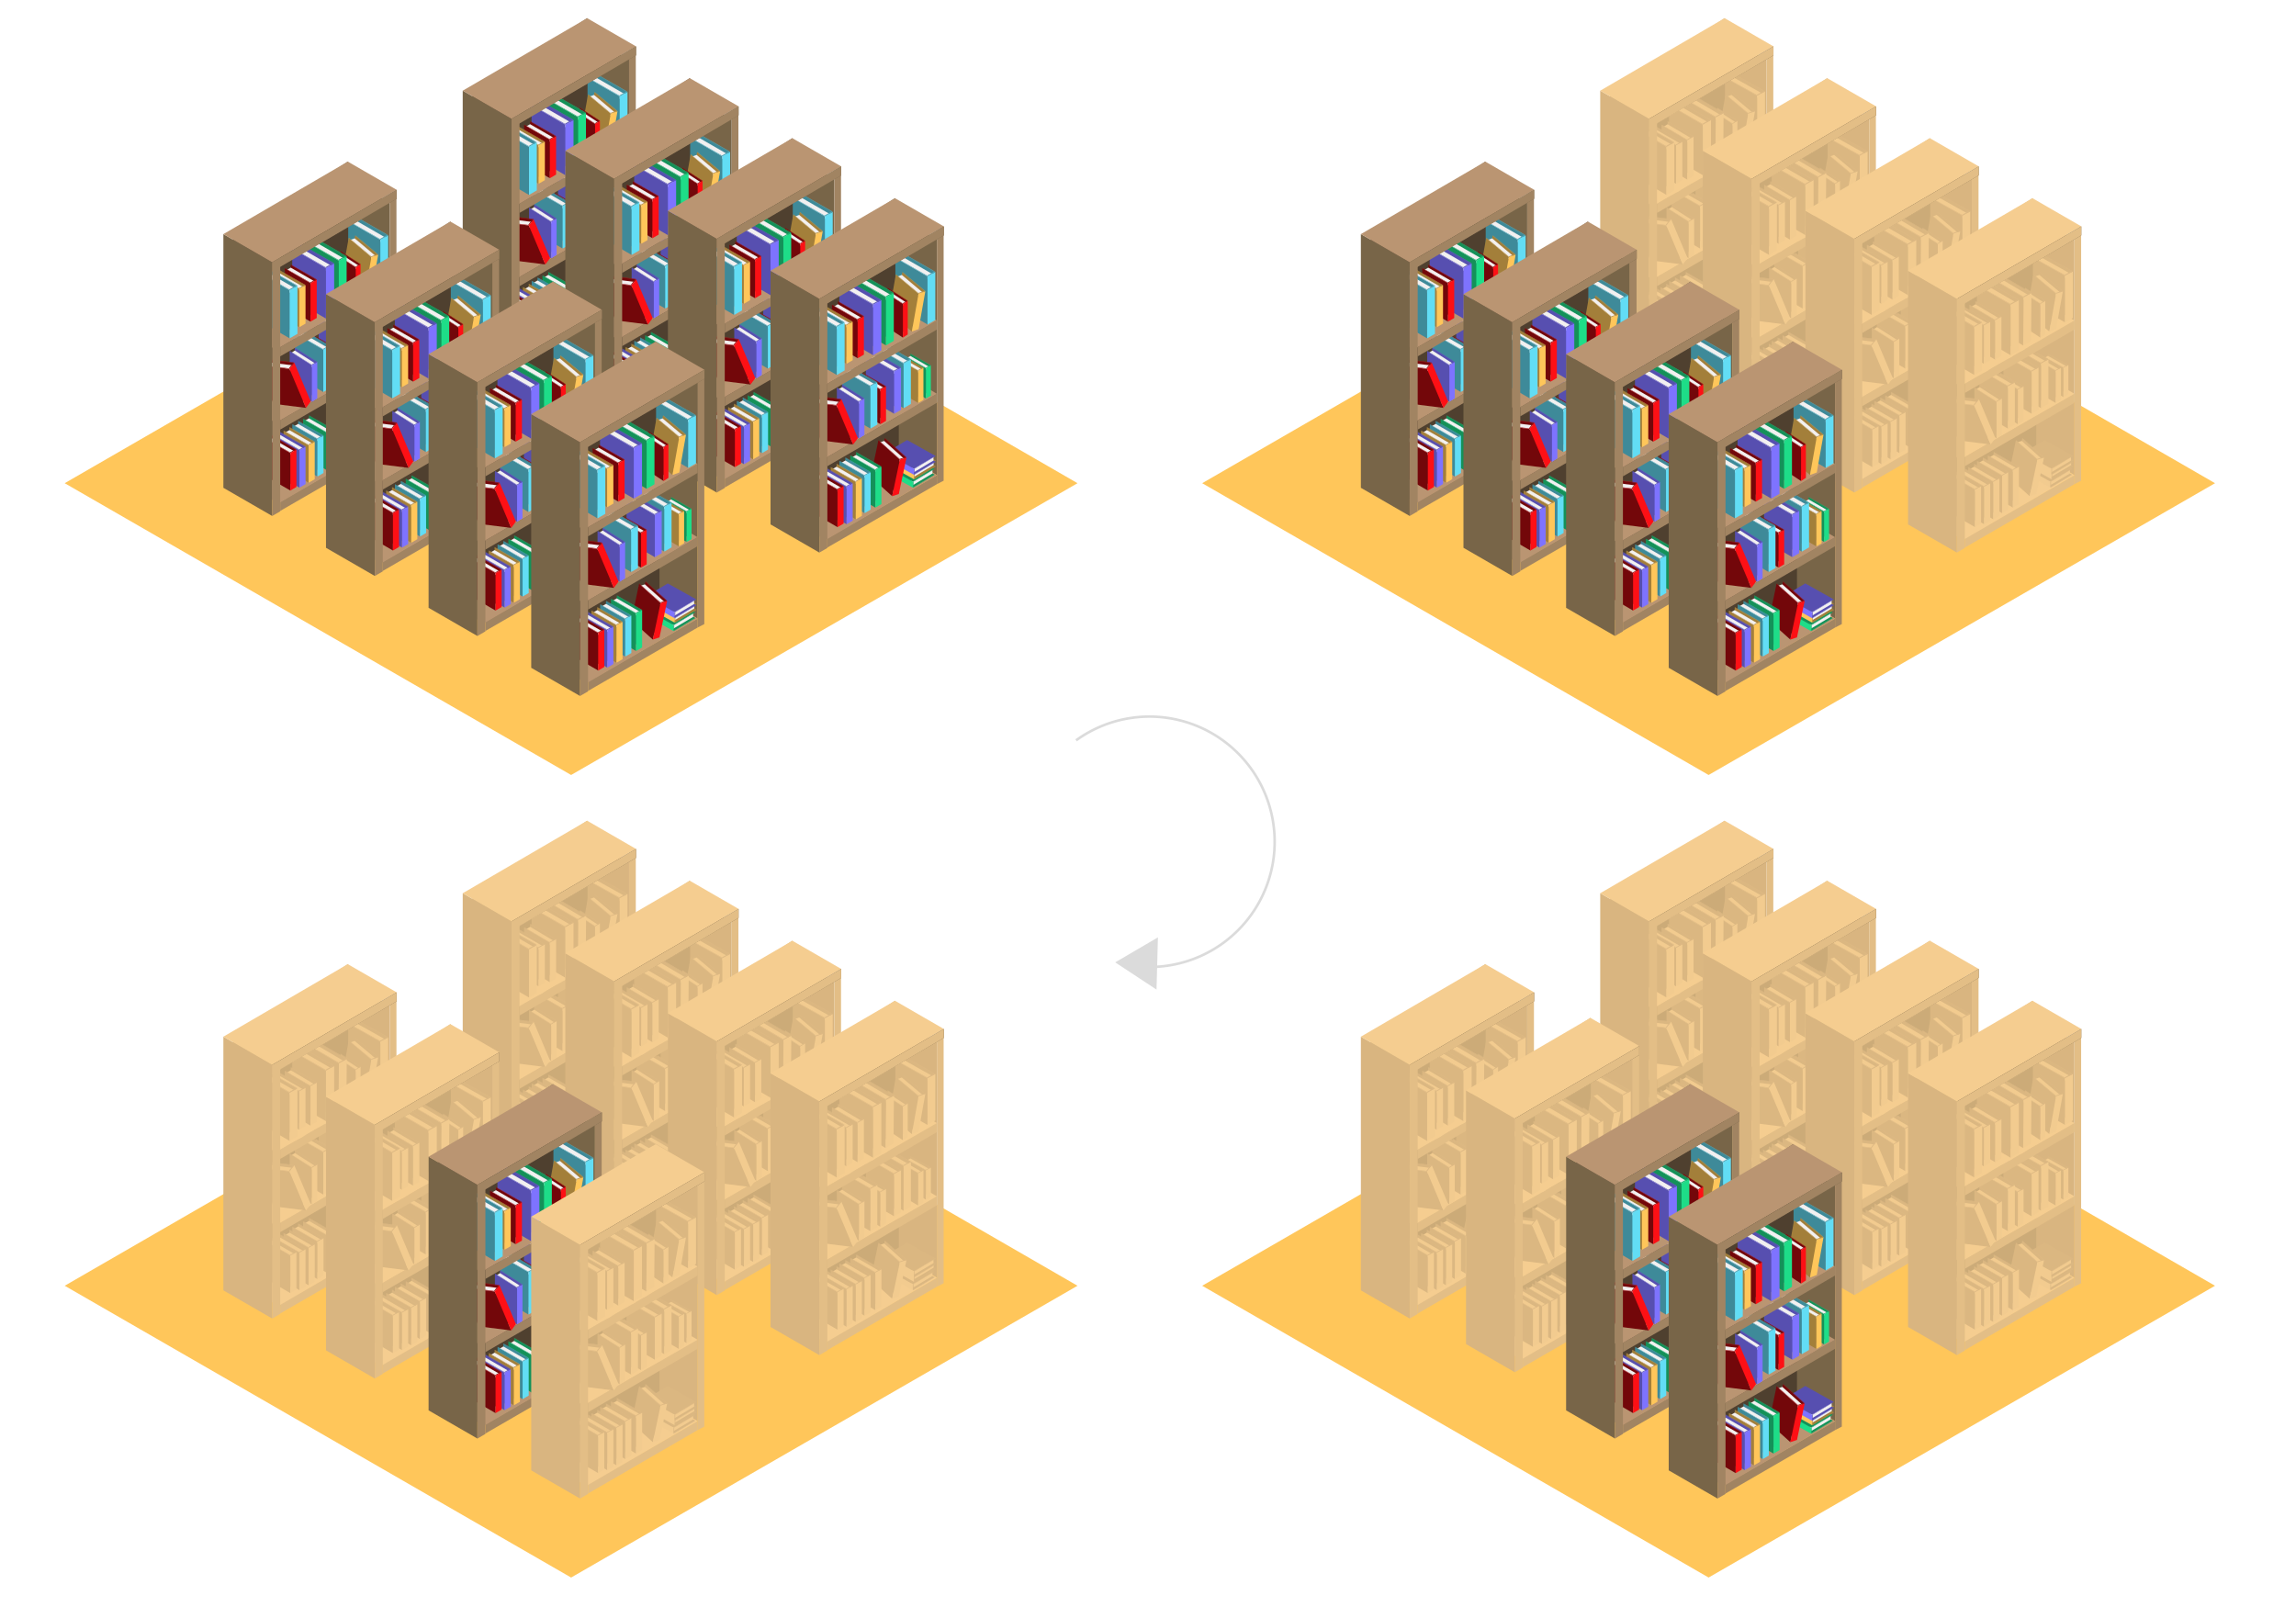 <svg xmlns="http://www.w3.org/2000/svg" xmlns:xlink="http://www.w3.org/1999/xlink" viewBox="0 0 900 630"><defs><style>.a{fill:#3e8a99;}.b{fill:#4baabd;}.c{fill:#f2f0f0;}.d{fill:#62ddf5;}.e{fill:#4f402f;}.f{fill:#786548;}.g{fill:#a18462;}.h{fill:#ba9572;}.i{fill:#a37f3a;}.j{fill:#c29644;}.k{fill:#ffc65a;}.l{fill:#73070a;}.m{fill:#a80b0e;}.n{fill:#fd1015;}.o{fill:#149159;}.p{fill:#19b56f;}.q{fill:#1edd88;}.r{fill:#574fb0;}.s{fill:#6057c2;}.t{fill:#7e73ff;}.u{fill:#ccab78;}.v{fill:#d9b580;}.w{fill:#e3be86;}.x{fill:#f5cd90;}.y{fill:#dbb781;}.z{fill:#deb983;}.aa{fill:#f2cb8f;}.ab{fill:#dbdbdb;}.ac{fill:none;stroke:#dbdbdb;stroke-miterlimit:10;}</style><symbol id="b" viewBox="0 0 54 96.22"><polygon class="o" points="10.09 0.28 52.3 24.65 52.3 89.65 10.09 65.28 10.09 0.28"/><polygon class="p" points="10.09 0.28 10.58 0 53 24.26 52.3 24.65 10.09 0.28"/><polygon class="c" points="0.49 10.46 10.09 4.97 52.3 29.34 42.91 34.72 0.49 10.46"/><polygon class="o" points="0 6.05 43.45 31.22 43.45 96.22 0 71.05 0 6.05"/><polygon class="p" points="0 6.05 0.49 5.77 42.91 30.03 42.22 30.43 0 6.05"/><polygon class="q" points="43.45 31.22 54 25.26 54 90.08 43.45 96.22 43.45 31.22"/><polygon class="p" points="54 25.26 53 24.26 42.22 30.43 43.59 31.22 54 25.26"/></symbol><symbol id="c" viewBox="0 0 54 96.22"><polygon class="i" points="10.09 0.28 52.3 24.65 52.3 89.65 10.09 65.28 10.09 0.28"/><polygon class="j" points="10.09 0.28 10.58 0 53 24.26 52.3 24.65 10.09 0.28"/><polygon class="c" points="0.49 10.46 10.09 4.97 52.3 29.34 42.91 34.72 0.49 10.46"/><polygon class="i" points="0 6.05 43.45 31.22 43.45 96.22 0 71.05 0 6.05"/><polygon class="j" points="0 6.05 0.49 5.77 42.91 30.03 42.22 30.43 0 6.05"/><polygon class="k" points="43.45 31.22 54 25.26 54 90.08 43.45 96.22 43.45 31.22"/><polygon class="j" points="54 25.26 53 24.26 42.22 30.43 43.59 31.22 54 25.26"/></symbol><symbol id="d" viewBox="0 0 54 96.22"><polygon class="r" points="10.09 0.28 52.3 24.65 52.3 89.65 10.09 65.28 10.09 0.28"/><polygon class="s" points="10.09 0.28 10.58 0 53 24.26 52.3 24.65 10.09 0.28"/><polygon class="c" points="0.49 10.46 10.09 4.97 52.3 29.34 42.91 34.72 0.49 10.46"/><polygon class="r" points="0 6.05 43.45 31.22 43.45 96.22 0 71.05 0 6.05"/><polygon class="s" points="0 6.05 0.49 5.77 42.91 30.03 42.22 30.43 0 6.05"/><polygon class="t" points="43.45 31.22 54 25.26 54 90.08 43.45 96.22 43.45 31.22"/><polygon class="s" points="54 25.26 53 24.26 42.22 30.43 43.59 31.22 54 25.26"/></symbol><symbol id="e" viewBox="0 0 54 96.22"><polygon class="l" points="10.09 0.28 52.3 24.65 52.3 89.65 10.09 65.28 10.09 0.28"/><polygon class="m" points="10.09 0.28 10.58 0 53 24.26 52.3 24.65 10.09 0.28"/><polygon class="c" points="0.49 10.46 10.09 4.97 52.3 29.34 42.91 34.72 0.49 10.46"/><polygon class="l" points="0 6.05 43.45 31.22 43.45 96.22 0 71.05 0 6.05"/><polygon class="m" points="0 6.05 0.49 5.77 42.91 30.03 42.22 30.43 0 6.05"/><polygon class="n" points="43.45 31.22 54 25.26 54 90.08 43.45 96.22 43.45 31.22"/><polygon class="m" points="54 25.26 53 24.26 42.22 30.43 43.59 31.22 54 25.26"/></symbol><symbol id="g" viewBox="0 0 54 96.22"><polygon class="a" points="10.09 0.28 52.3 24.65 52.3 89.65 10.09 65.28 10.09 0.28"/><polygon class="b" points="10.09 0.28 10.58 0 53 24.26 52.3 24.65 10.09 0.28"/><polygon class="c" points="0.49 10.46 10.09 4.97 52.3 29.34 42.91 34.72 0.49 10.46"/><polygon class="a" points="0 6.05 43.45 31.22 43.45 96.22 0 71.05 0 6.05"/><polygon class="b" points="0 6.05 0.49 5.77 42.91 30.03 42.22 30.43 0 6.05"/><polygon class="d" points="43.45 31.22 54 25.26 54 90.08 43.45 96.22 43.45 31.22"/><polygon class="b" points="54 25.26 53 24.26 42.22 30.43 43.59 31.22 54 25.26"/></symbol><symbol id="a" viewBox="0 0 234.18 479.08"><polyline class="e" points="175.39 16.52 175 348.5 13.91 438.14 13.07 101.49 168.18 0"/><polyline class="f" points="224.88 55.86 224.88 55.86 173.38 25.66 173.38 343.94 224.88 374.42 224.88 55.86"/><polygon class="g" points="224.88 374.42 224.88 386.56 76.8 472.27 76.8 459.75 224.88 374.42"/><polygon class="h" points="22.89 431.58 74.38 462.05 224.88 374.42 173.38 343.94 22.89 431.58"/><use width="54" height="96.22" transform="matrix(-0.33, 0.59, -0.59, -0.33, 225.11, 367.83)" xlink:href="#b"/><use width="54" height="96.22" transform="matrix(-0.33, 0.59, -0.59, -0.33, 226.7, 356.49)" xlink:href="#c"/><use width="54" height="96.22" transform="matrix(-0.33, 0.59, -0.59, -0.33, 226.51, 350.38)" xlink:href="#d"/><use width="54" height="96.22" transform="matrix(0.76, 0.16, -0.16, 0.76, 146.77, 322.76)" xlink:href="#e"/><use width="54" height="96.22" transform="translate(107.8 343.22) scale(0.78)" xlink:href="#b"/><use width="54" height="96.22" transform="translate(93.21 350.72) scale(0.78)" xlink:href="#g"/><use width="54" height="96.22" transform="translate(81.35 359.11) scale(0.78)" xlink:href="#c"/><use width="54" height="96.22" transform="translate(68.94 365.69) scale(0.78)" xlink:href="#d"/><use width="54" height="96.22" transform="translate(56.63 369.63) scale(0.78)" xlink:href="#e"/><polygon class="g" points="224.88 264.42 224.88 276.56 76.8 362.27 76.8 349.75 224.88 264.42"/><polygon class="h" points="19.4 322.8 70.9 353.27 224.88 264.42 173.38 233.94 19.4 322.8"/><use width="54" height="96.22" transform="translate(182.7 210.17) scale(0.63)" xlink:href="#b"/><use width="54" height="96.22" transform="translate(170.49 212.35) scale(0.67)" xlink:href="#c"/><use width="54" height="96.22" transform="translate(139.47 194.41) scale(0.93)" xlink:href="#g"/><use width="54" height="96.22" transform="translate(128.86 206.74) scale(0.88)" xlink:href="#d"/><use width="54" height="96.22" transform="translate(117.22 236.21) scale(0.72)" xlink:href="#e"/><use width="54" height="96.22" transform="translate(96.82 226.81) scale(0.88)" xlink:href="#g"/><use width="54" height="96.22" transform="translate(89.65 251.63) scale(0.69 0.76)" xlink:href="#d"/><use width="54" height="96.22" transform="translate(43.44 269.86) rotate(-22.92) scale(0.88)" xlink:href="#e"/><polygon class="g" points="224.88 165.42 224.88 177.56 76.8 263.27 76.8 250.75 224.88 165.42"/><polygon class="h" points="19.4 223.8 70.9 254.27 224.88 165.42 173.38 134.94 19.4 223.8"/><use width="54" height="96.22" transform="translate(168.74 74.52)" xlink:href="#g"/><use width="54" height="96.22" transform="translate(170.21 98.44) rotate(10.06) scale(0.8)" xlink:href="#c"/><use width="54" height="96.22" transform="translate(151.97 121.12) scale(0.62 0.7)" xlink:href="#e"/><use width="54" height="96.22" transform="translate(112.6 102.78)" xlink:href="#b"/><use width="54" height="96.22" transform="translate(93.06 111.21) scale(1.05)" xlink:href="#d"/><use width="54" height="96.22" transform="translate(83 139.38) scale(0.8)" xlink:href="#e"/><use width="54" height="96.22" transform="translate(67.84 146.92) scale(0.8)" xlink:href="#c"/><use width="54" height="96.22" transform="translate(46.14 142.74)" xlink:href="#g"/><polygon class="f" points="0 98.03 0 440.98 66 479.08 66 136.13 0 98.03"/><polygon class="g" points="76.8 129.29 66 136.13 66 479.08 76.8 472.83 76.8 129.29"/><polygon class="g" points="233.96 38.32 224.88 43.61 224.88 386.56 233.96 381.87 233.96 38.32"/><polygon class="h" points="0 98.03 66 136.13 234.18 38.1 168.18 0 0 98.03"/><polygon class="f" points="234.18 38.1 234.18 50.24 76.8 141.6 66 136.13 234.18 38.1"/><polygon class="g" points="234.18 38.1 234.18 50.24 66 148.65 66 136.13 234.18 38.1"/></symbol><symbol id="hb" viewBox="0 0 54 96.22"><polygon class="y" points="10.09 0.28 52.3 24.65 52.3 89.65 10.09 65.28 10.09 0.28"/><polygon class="z" points="10.09 0.28 10.58 0 53 24.26 52.3 24.65 10.09 0.28"/><polygon class="aa" points="0.49 10.46 10.09 4.97 52.3 29.34 42.91 34.72 0.49 10.46"/><polygon class="y" points="0 6.05 43.45 31.22 43.45 96.22 0 71.05 0 6.05"/><polygon class="z" points="0 6.05 0.49 5.77 42.91 30.03 42.22 30.43 0 6.05"/><polygon class="aa" points="43.45 31.22 54 25.26 54 90.08 43.45 96.22 43.45 31.22"/><polygon class="z" points="54 25.26 53 24.26 42.22 30.43 43.59 31.22 54 25.26"/></symbol><symbol id="ha" viewBox="0 0 234.18 479.08"><polyline class="u" points="175.39 16.52 175 348.5 13.91 438.14 13.07 101.49 168.18 0"/><polyline class="v" points="224.88 55.86 224.88 55.86 173.38 25.66 173.38 343.94 224.88 374.42 224.88 55.86"/><polygon class="w" points="224.88 374.42 224.88 386.56 76.8 472.27 76.8 459.75 224.88 374.42"/><polygon class="x" points="22.89 431.58 74.38 462.05 224.88 374.42 173.38 343.94 22.89 431.58"/><use width="54" height="96.22" transform="matrix(-0.33, 0.59, -0.59, -0.33, 225.11, 367.83)" xlink:href="#hb"/><use width="54" height="96.22" transform="matrix(-0.33, 0.59, -0.59, -0.33, 226.7, 356.49)" xlink:href="#hb"/><use width="54" height="96.22" transform="matrix(-0.33, 0.59, -0.59, -0.33, 226.51, 350.38)" xlink:href="#hb"/><use width="54" height="96.22" transform="matrix(0.76, 0.16, -0.16, 0.76, 146.77, 322.76)" xlink:href="#hb"/><use width="54" height="96.22" transform="translate(107.8 343.22) scale(0.78)" xlink:href="#hb"/><use width="54" height="96.22" transform="translate(93.21 350.72) scale(0.78)" xlink:href="#hb"/><use width="54" height="96.22" transform="translate(81.35 359.11) scale(0.78)" xlink:href="#hb"/><use width="54" height="96.22" transform="translate(68.94 365.69) scale(0.78)" xlink:href="#hb"/><use width="54" height="96.22" transform="translate(56.63 369.63) scale(0.78)" xlink:href="#hb"/><polygon class="w" points="224.88 264.42 224.88 276.56 76.8 362.27 76.8 349.75 224.88 264.42"/><polygon class="x" points="19.4 322.8 70.9 353.27 224.88 264.42 173.38 233.94 19.4 322.8"/><use width="54" height="96.22" transform="translate(182.7 210.17) scale(0.63 0.61)" xlink:href="#hb"/><use width="54" height="96.22" transform="translate(170.49 212.35) scale(0.67)" xlink:href="#hb"/><use width="54" height="96.22" transform="translate(139.47 194.41) scale(0.93)" xlink:href="#hb"/><use width="54" height="96.22" transform="translate(128.86 206.74) scale(0.88)" xlink:href="#hb"/><use width="54" height="96.22" transform="translate(117.22 236.21) scale(0.72)" xlink:href="#hb"/><use width="54" height="96.22" transform="translate(96.82 226.81) scale(0.88)" xlink:href="#hb"/><use width="54" height="96.22" transform="translate(89.65 251.63) scale(0.69 0.76)" xlink:href="#hb"/><use width="54" height="96.22" transform="translate(43.44 269.86) rotate(-22.92) scale(0.88)" xlink:href="#hb"/><polygon class="w" points="224.88 165.42 224.88 177.56 76.8 263.27 76.8 250.75 224.88 165.42"/><polygon class="x" points="19.4 223.8 70.9 254.27 224.88 165.42 173.38 134.94 19.4 223.8"/><use width="54" height="96.22" transform="translate(168.74 74.52) scale(1 0.97)" xlink:href="#hb"/><use width="54" height="96.22" transform="translate(170.21 98.44) rotate(10.06) scale(0.8)" xlink:href="#hb"/><use width="54" height="96.22" transform="translate(151.97 121.12) scale(0.62 0.7)" xlink:href="#hb"/><use width="54" height="96.22" transform="translate(113.01 102.55) rotate(0.49)" xlink:href="#hb"/><use width="54" height="96.22" transform="translate(93.06 111.21) scale(1.05)" xlink:href="#hb"/><use width="54" height="96.22" transform="translate(83 139.38) scale(0.8 0.82)" xlink:href="#hb"/><use width="54" height="96.22" transform="translate(67.84 146.92) scale(0.8)" xlink:href="#hb"/><use width="54" height="96.22" transform="translate(46.14 142.74)" xlink:href="#hb"/><polygon class="v" points="0 98.03 0 440.98 66 479.08 66 136.13 0 98.03"/><polygon class="w" points="76.8 129.29 66 136.13 66 479.08 76.8 472.83 76.8 129.29"/><polygon class="w" points="233.96 38.32 224.88 43.61 224.88 386.56 233.96 381.87 233.96 38.32"/><polygon class="x" points="0 98.03 66 136.13 234.18 38.1 168.18 0 0 98.03"/><polygon class="f" points="234.18 38.1 234.18 50.24 76.8 141.6 66 136.13 234.18 38.1"/><polygon class="w" points="234.18 38.1 234.18 50.24 66 148.65 66 136.13 234.18 38.1"/></symbol></defs><title>library</title><polygon class="k" points="25.36 189.43 223.87 74.82 422.37 189.43 223.87 303.82 25.36 189.43"/><polygon class="k" points="471.24 189.43 669.75 74.82 868.26 189.43 669.75 303.82 471.24 189.43"/><polygon class="k" points="25.36 504.06 223.87 389.45 422.37 504.06 223.87 618.45 25.36 504.06"/><polygon class="k" points="471.24 504.06 669.75 389.45 868.26 504.06 669.75 618.45 471.24 504.06"/><use width="234.18" height="479.08" transform="translate(181.38 7.12) scale(0.29)" xlink:href="#a"/><use width="234.18" height="479.08" transform="translate(221.6 30.64) scale(0.29)" xlink:href="#a"/><use width="234.18" height="479.08" transform="translate(261.82 54.17) scale(0.29)" xlink:href="#a"/><use width="234.18" height="479.08" transform="translate(302.04 77.7) scale(0.29)" xlink:href="#a"/><use width="234.18" height="479.08" transform="translate(87.56 63.35) scale(0.29)" xlink:href="#a"/><use width="234.18" height="479.08" transform="translate(127.78 86.87) scale(0.29)" xlink:href="#a"/><use width="234.18" height="479.08" transform="translate(168 110.4) scale(0.29)" xlink:href="#a"/><use width="234.18" height="479.08" transform="translate(208.23 133.92) scale(0.29)" xlink:href="#a"/><use width="234.18" height="479.08" transform="translate(627.26 7.12) scale(0.29)" xlink:href="#ha"/><use width="234.18" height="479.08" transform="translate(667.48 30.64) scale(0.29)" xlink:href="#ha"/><use width="234.18" height="479.08" transform="translate(707.71 54.17) scale(0.29)" xlink:href="#ha"/><use width="234.18" height="479.08" transform="translate(747.93 77.7) scale(0.29)" xlink:href="#ha"/><use width="234.18" height="479.08" transform="translate(533.44 63.35) scale(0.29)" xlink:href="#a"/><use width="234.18" height="479.08" transform="translate(573.66 86.87) scale(0.29)" xlink:href="#a"/><use width="234.18" height="479.08" transform="translate(613.89 110.4) scale(0.29)" xlink:href="#a"/><use width="234.18" height="479.08" transform="translate(654.11 133.92) scale(0.29)" xlink:href="#a"/><use width="234.18" height="479.08" transform="translate(181.38 321.75) scale(0.29)" xlink:href="#ha"/><use width="234.18" height="479.08" transform="translate(221.6 345.27) scale(0.29)" xlink:href="#ha"/><use width="234.18" height="479.08" transform="translate(261.82 368.8) scale(0.29)" xlink:href="#ha"/><use width="234.18" height="479.08" transform="translate(302.04 392.33) scale(0.29)" xlink:href="#ha"/><use width="234.18" height="479.08" transform="translate(87.56 377.98) scale(0.29)" xlink:href="#ha"/><use width="234.18" height="479.08" transform="translate(127.78 401.5) scale(0.29)" xlink:href="#ha"/><use width="234.18" height="479.08" transform="translate(168 425.03) scale(0.29)" xlink:href="#a"/><use width="234.18" height="479.08" transform="translate(208.23 448.55) scale(0.29)" xlink:href="#ha"/><use width="234.18" height="479.08" transform="translate(627.26 321.75) scale(0.29)" xlink:href="#ha"/><use width="234.18" height="479.08" transform="translate(667.48 345.27) scale(0.29)" xlink:href="#ha"/><use width="234.18" height="479.08" transform="translate(707.71 368.8) scale(0.29)" xlink:href="#ha"/><use width="234.18" height="479.08" transform="translate(747.93 392.33) scale(0.29)" xlink:href="#ha"/><use width="234.18" height="479.08" transform="translate(533.44 377.98) scale(0.29)" xlink:href="#ha"/><use width="234.18" height="479.08" transform="translate(574.65 399.04) scale(0.29)" xlink:href="#ha"/><use width="234.18" height="479.08" transform="translate(613.89 425.03) scale(0.29)" xlink:href="#a"/><use width="234.18" height="479.08" transform="translate(654.11 448.55) scale(0.29)" xlink:href="#a"/><polygon class="ab" points="453.34 387.95 453.89 367.48 437.13 377.28 453.34 387.95"/><path class="ac" d="M421.81,290.24A49.08,49.08,0,1,1,447.59,379"/></svg>